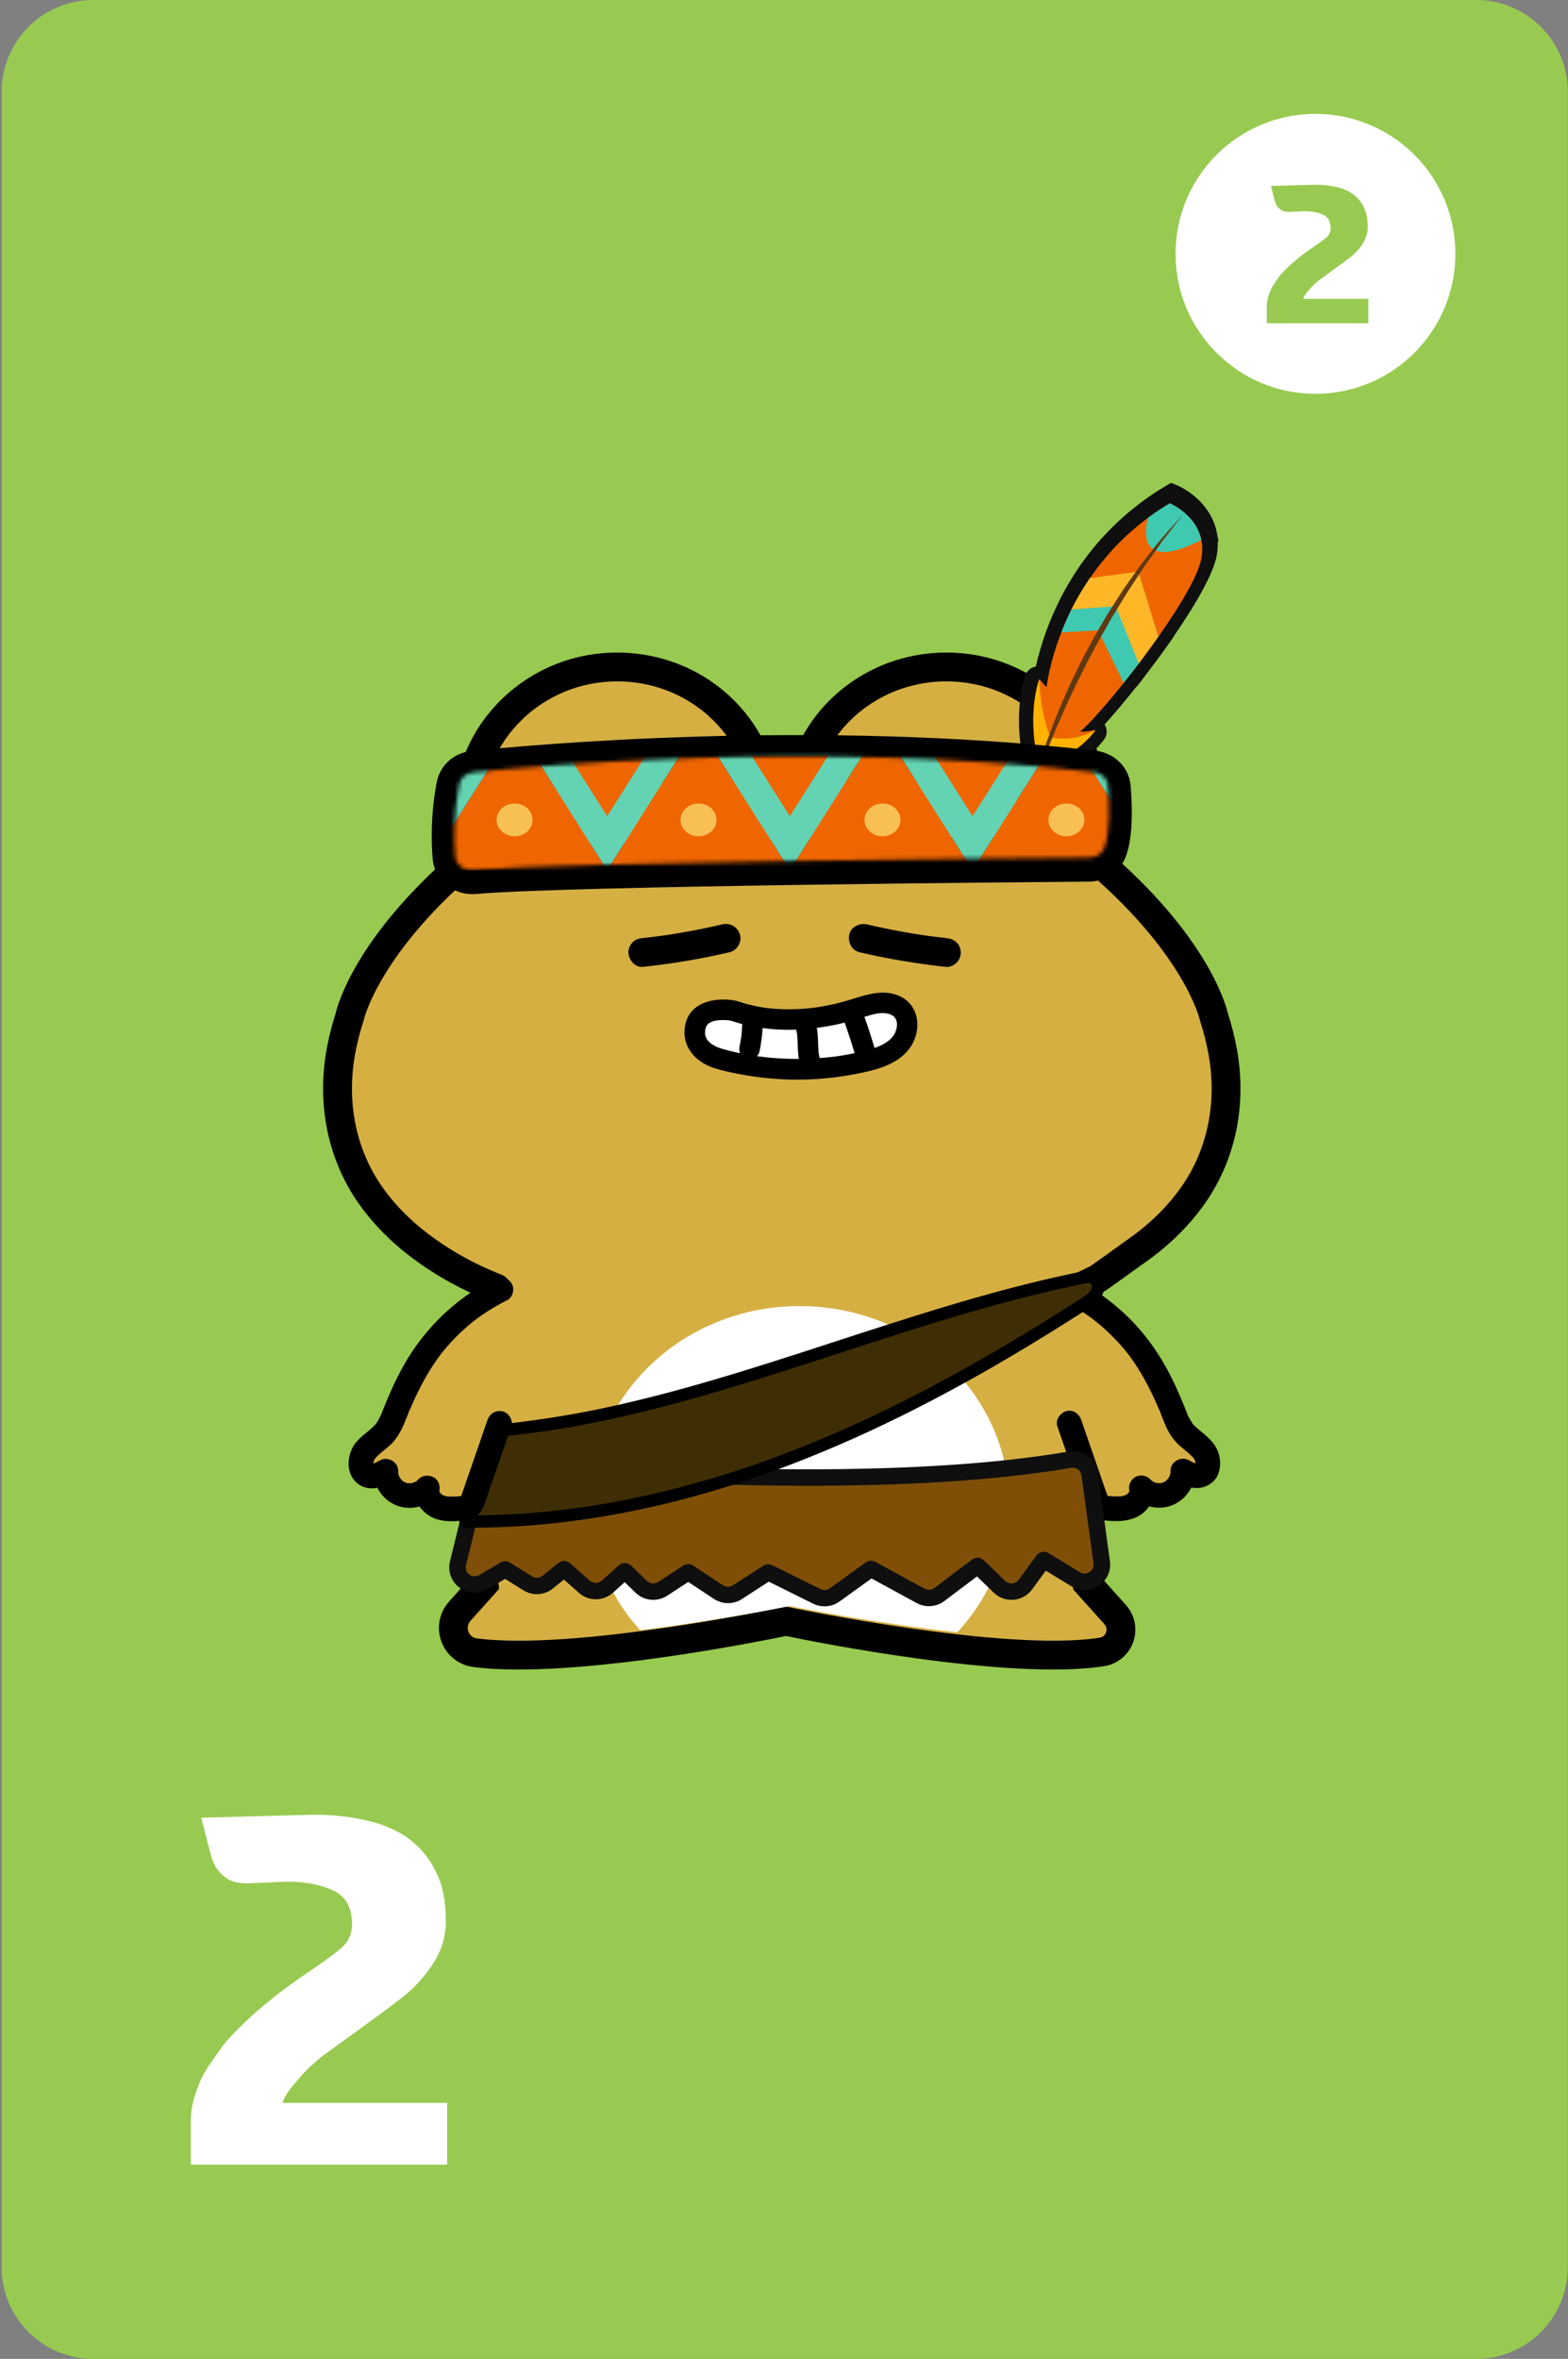 <svg width="381" height="573" viewBox="0 0 381 573" fill="none" xmlns="http://www.w3.org/2000/svg">
<rect x="0" y="0" width="381" height="573" fill="#808080" stroke="none"/>
<g clip-path="url(#clip0_873_1532)">
<path d="M358.678 0H22.678C10.379 0 0.408 9.971 0.408 22.27V550.73C0.408 563.029 10.379 573 22.678 573H358.678C370.978 573 380.948 563.029 380.948 550.73V22.27C380.948 9.971 370.978 0 358.678 0Z" fill="#98CA51"/>
<path d="M319.639 95.66C338.416 95.66 353.639 80.438 353.639 61.66C353.639 42.882 338.416 27.66 319.639 27.66C300.861 27.66 285.639 42.882 285.639 61.66C285.639 80.438 300.861 95.66 319.639 95.66Z" fill="white"/>
<path d="M321.068 67.65C320.538 68.012 320.023 68.43 319.522 68.904C319.02 69.35 318.588 69.795 318.226 70.241C317.808 70.687 317.46 71.119 317.181 71.537C316.903 71.927 316.722 72.275 316.638 72.581H332.476V78.516H307.82V74.002C307.848 73.445 307.946 72.846 308.113 72.205C308.28 71.648 308.503 71.035 308.781 70.367C309.088 69.698 309.534 68.974 310.119 68.193C310.342 67.887 310.62 67.497 310.955 67.023C311.317 66.55 311.846 65.978 312.543 65.31C313.183 64.641 314.047 63.861 315.134 62.97C316.22 62.05 317.655 60.992 319.438 59.794C319.522 59.738 319.619 59.668 319.73 59.585C319.87 59.501 319.967 59.445 320.023 59.417H319.981C320.761 58.888 321.514 58.331 322.238 57.746C322.962 57.133 323.324 56.353 323.324 55.406C323.324 53.79 322.711 52.703 321.486 52.146C320.288 51.589 318.797 51.31 317.014 51.31L313.295 51.477C312.654 51.477 312.125 51.394 311.707 51.227C311.289 51.032 310.955 50.795 310.704 50.516C310.425 50.238 310.216 49.945 310.077 49.639C309.938 49.332 309.84 49.081 309.784 48.886L308.823 45.167L319.605 44.875C321.444 44.875 323.129 45.056 324.662 45.418C326.222 45.752 327.573 46.323 328.715 47.131C329.83 47.939 330.707 48.984 331.348 50.266C332.017 51.547 332.351 53.163 332.351 55.113C332.351 56.562 331.947 57.913 331.139 59.167C330.331 60.42 329.342 61.507 328.172 62.426C327.03 63.318 325.874 64.182 324.703 65.017C323.561 65.853 322.349 66.731 321.068 67.65Z" fill="#98CA51"/>
<path d="M68.898 546.34C87.676 546.34 102.898 531.118 102.898 512.34C102.898 493.562 87.676 478.34 68.898 478.34C50.121 478.34 34.898 493.562 34.898 512.34C34.898 531.118 50.121 546.34 68.898 546.34Z" fill="#98CA51"/>
<path d="M79.831 498.354C78.494 499.269 77.192 500.325 75.925 501.522C74.657 502.648 73.566 503.775 72.651 504.901C71.595 506.027 70.716 507.118 70.011 508.174C69.308 509.16 68.85 510.04 68.639 510.814H108.657V525.808H46.359V514.404C46.43 512.996 46.676 511.483 47.099 509.864C47.521 508.456 48.084 506.907 48.788 505.218C49.562 503.528 50.689 501.698 52.167 499.727C52.73 498.953 53.434 497.967 54.279 496.77C55.194 495.574 56.531 494.131 58.291 492.441C59.91 490.752 62.092 488.781 64.838 486.528C67.583 484.205 71.208 481.53 75.713 478.503C75.925 478.363 76.171 478.187 76.453 477.975C76.805 477.764 77.051 477.623 77.192 477.553H77.086C79.057 476.216 80.958 474.808 82.788 473.329C84.618 471.781 85.533 469.81 85.533 467.416C85.533 463.334 83.985 460.588 80.887 459.18C77.86 457.773 74.094 457.069 69.589 457.069L60.192 457.491C58.573 457.491 57.235 457.28 56.179 456.857C55.123 456.365 54.279 455.766 53.645 455.062C52.941 454.358 52.413 453.619 52.061 452.845C51.709 452.071 51.463 451.437 51.322 450.944L48.894 441.547L76.136 440.808C80.782 440.808 85.04 441.265 88.912 442.18C92.854 443.025 96.268 444.468 99.154 446.51C101.97 448.551 104.187 451.191 105.807 454.429C107.496 457.667 108.341 461.75 108.341 466.677C108.341 470.338 107.32 473.752 105.279 476.92C103.237 480.087 100.738 482.833 97.782 485.156C94.896 487.408 91.974 489.59 89.018 491.702C86.132 493.814 83.07 496.031 79.831 498.354Z" fill="white"/>
<path d="M264.207 362.59L120.857 349.11V304.03H265.727L264.207 362.59Z" fill="#D6AF43"/>
<path d="M120.558 312.89C117.328 311.62 114.168 310.16 111.098 308.47C107.048 306.23 103.188 303.65 99.648 300.71C95.939 297.61 92.599 294.07 89.859 290.11C82.758 279.87 80.629 267.52 82.819 255.43C83.329 252.61 84.049 249.83 84.928 247.11C84.928 247.11 88.409 229.7 115.278 207.42C114.278 204.19 113.738 200.78 113.738 197.24C113.738 177.78 129.948 162.01 149.948 162.01C167.058 162.01 181.378 173.56 185.168 189.07C185.778 188.95 188.768 188.97 189.958 188.99C191.158 188.98 194.148 188.95 194.748 189.07C198.538 173.55 212.858 162.01 229.968 162.01C249.968 162.01 266.178 177.78 266.178 197.24C266.178 200.78 265.638 204.2 264.638 207.42C291.518 229.69 294.988 247.11 294.988 247.11C295.868 249.84 296.588 252.62 297.098 255.43C299.288 267.52 297.158 279.87 290.058 290.11C287.318 294.06 283.978 297.6 280.268 300.71C278.618 302.09 276.878 303.35 275.118 304.58C272.288 306.57 269.528 308.66 266.668 310.6L261.988 312.89" fill="#D6AF43"/>
<path d="M120.558 316.39C120.128 316.39 119.698 316.31 119.278 316.14C115.718 314.74 112.498 313.23 109.408 311.53C105.048 309.12 101.008 306.38 97.418 303.4C93.308 299.97 89.808 296.17 86.988 292.11C79.648 281.52 76.948 268.27 79.378 254.81C79.888 252 80.618 249.1 81.548 246.19C82.068 243.94 86.648 227.2 111.308 206.19C110.598 203.26 110.238 200.26 110.238 197.24C110.238 175.89 128.048 158.51 149.948 158.51C167.428 158.51 182.588 169.46 187.778 185.48C188.388 185.48 189.118 185.48 189.998 185.49C190.838 185.49 191.548 185.49 192.138 185.48C197.338 169.46 212.498 158.51 229.968 158.51C251.858 158.51 269.678 175.88 269.678 197.24C269.678 200.26 269.318 203.26 268.608 206.19C293.268 227.21 297.848 243.95 298.368 246.19C299.298 249.1 300.028 252 300.538 254.81C302.978 268.27 300.278 281.52 292.928 292.11C290.118 296.17 286.608 299.97 282.508 303.4C280.858 304.78 279.168 306.02 277.128 307.45C276.008 308.24 274.898 309.04 273.788 309.85C272.118 311.06 270.388 312.32 268.628 313.51L268.208 313.75L263.528 316.04C261.788 316.89 259.698 316.17 258.848 314.44C257.998 312.7 258.718 310.61 260.448 309.76L264.908 307.58C266.508 306.49 268.118 305.32 269.678 304.19C270.818 303.36 271.958 302.54 273.098 301.73C274.988 300.4 276.558 299.26 278.018 298.04C281.638 295.01 284.718 291.68 287.178 288.13C293.458 279.07 295.758 267.68 293.648 256.06C293.188 253.5 292.518 250.85 291.658 248.19L291.558 247.8C291.528 247.66 287.768 231.14 262.408 210.12L260.608 208.63L261.298 206.39C262.218 203.42 262.688 200.35 262.688 197.24C262.688 179.74 248.018 165.51 229.978 165.51C214.748 165.51 201.668 175.54 198.158 189.9L197.368 193.15L194.178 192.52C193.838 192.49 192.638 192.45 190.008 192.48C187.308 192.45 186.098 192.48 185.758 192.52L182.568 193.15L181.778 189.9C178.268 175.54 165.188 165.51 149.958 165.51C131.928 165.51 117.248 179.74 117.248 197.24C117.248 200.34 117.718 203.42 118.638 206.39L119.328 208.63L117.528 210.12C92.168 231.14 88.408 247.65 88.368 247.82L88.268 248.19C87.408 250.86 86.738 253.51 86.278 256.06C84.178 267.68 86.468 279.07 92.748 288.13C95.208 291.67 98.288 295.01 101.908 298.03C105.158 300.73 108.828 303.21 112.808 305.41C115.628 306.97 118.588 308.35 121.868 309.64C123.668 310.35 124.548 312.38 123.838 314.18C123.298 315.56 121.978 316.4 120.578 316.4L120.558 316.39Z" fill="black"/>
<path d="M117.067 345.11C115.587 364.83 117.637 384.79 117.637 384.79L111.717 391.38C108.457 395.01 110.597 400.81 115.427 401.45C139.867 404.65 190.967 393.83 190.967 393.83C190.967 393.83 243.847 405.03 267.747 401.27C272.037 400.6 273.847 395.42 270.957 392.2L264.307 384.79C264.307 384.79 264.707 369.38 264.417 355.85V347.15" fill="#D6AF43"/>
<path d="M126.087 405.55C122.047 405.55 118.287 405.36 114.977 404.93C111.457 404.47 108.497 402.11 107.257 398.77C106.017 395.43 106.727 391.7 109.107 389.05L113.997 383.6C113.547 378.48 112.297 361.72 113.567 344.85C113.707 342.92 115.387 341.48 117.317 341.62C119.247 341.76 120.687 343.44 120.547 345.37C119.107 364.54 121.087 384.24 121.107 384.43L121.267 385.97L114.317 393.72C113.377 394.76 113.657 395.89 113.817 396.33C113.977 396.76 114.497 397.8 115.877 397.98C139.447 401.07 189.737 390.51 190.237 390.4L190.967 390.25L191.697 390.4C192.217 390.51 244.227 401.42 267.207 397.81C268.237 397.65 268.627 396.86 268.747 396.53C268.867 396.19 269.067 395.33 268.357 394.53L260.777 386.09L260.817 384.7C260.817 384.55 261.217 369.22 260.927 355.93V347.15C260.927 345.22 262.497 343.65 264.427 343.65C266.357 343.65 267.927 345.22 267.927 347.15V355.85C268.167 366.89 267.937 379.37 267.847 383.48L273.567 389.86C275.767 392.31 276.447 395.77 275.347 398.88C274.247 401.98 271.547 404.22 268.307 404.73C245.307 408.35 197.707 398.8 190.977 397.4C185.317 398.57 150.617 405.54 126.087 405.54V405.55Z" fill="black"/>
<path d="M232.609 396.51C240.399 388.1 245.139 377.12 245.139 365.09C245.139 338.67 222.379 317.26 194.309 317.26C166.239 317.26 143.479 338.68 143.479 365.09C143.479 376.87 148.019 387.66 155.529 395.99C174.709 393.64 191.859 390.13 191.859 390.13C191.859 390.13 211.739 394.2 232.629 396.51H232.609Z" fill="white"/>
<path d="M252.187 186.67C252.187 186.67 248.777 175.91 251.947 165.05C251.997 164.87 252.237 164.82 252.367 164.96L253.907 166.75C253.907 166.75 256.977 137.08 284.817 120.64C284.817 120.64 294.417 124.64 292.727 134.34C291.047 144.04 269.077 172.03 262.337 177.83C262.337 177.83 263.307 177.95 265.627 177.48C265.837 177.44 265.997 177.68 265.867 177.85C264.707 179.39 260.577 184.14 252.187 186.65V186.67Z" fill="#EF6600"/>
<path d="M250.217 190.39L249.327 187.58C249.177 187.1 245.677 175.81 249.067 164.21C249.407 163.07 250.337 162.2 251.497 161.95C251.567 161.94 251.637 161.92 251.697 161.91C253.757 152.63 260.767 131.35 283.277 118.06L284.567 117.3L285.957 117.88C290.037 119.58 297.327 125.32 295.667 134.86C294.107 143.82 277.667 165.82 268.397 175.98C268.397 175.98 268.397 175.99 268.407 176C269.127 177.15 269.067 178.59 268.257 179.67C266.707 181.73 262.117 186.83 253.037 189.54L250.207 190.39H250.217ZM253.787 171.25C253.307 175.83 253.827 180.03 254.327 182.72C256.017 182.01 257.447 181.22 258.647 180.42L255.207 180.01L260.377 175.56C267.347 169.56 288.317 142.2 289.767 133.83C290.697 128.47 286.977 125.37 284.917 124.09C259.987 139.73 256.917 166.78 256.887 167.06L256.167 174.01L253.797 171.24L253.787 171.25Z" fill="#0F0F0F"/>
<path d="M292.689 129.84C291.379 123.4 284.809 120.66 284.809 120.66C282.869 121.8 281.059 123.01 279.349 124.27C279.309 124.4 274.829 139 292.689 129.84Z" fill="#3FC9B1"/>
<path d="M283.308 135.85C281.318 135.85 279.688 135.31 278.398 134.22C274.438 130.9 276.108 124.62 276.478 123.39L276.768 122.44L277.568 121.85C279.418 120.49 281.338 119.21 283.278 118.07L284.568 117.31L285.958 117.89C286.288 118.03 294.008 121.34 295.618 129.24L296.078 131.47L294.058 132.51C289.718 134.74 286.148 135.85 283.318 135.85H283.308ZM281.998 126.05C281.718 127.52 281.748 129.19 282.248 129.62C282.258 129.63 283.598 130.65 288.968 128.29C287.888 126.25 286.098 124.87 284.898 124.11C283.918 124.73 282.948 125.38 281.998 126.05Z" fill="#0F0F0F"/>
<path d="M276.926 137.76L264.776 139.39C263.936 140.62 263.146 141.89 262.396 143.18C262.006 143.85 261.626 144.52 261.256 145.2C260.886 145.88 260.436 146.52 260.186 147.21C260.436 147.29 260.806 147.2 261.076 147.18L262.666 147.06C264.066 146.96 265.466 146.85 266.866 146.75C268.316 146.64 269.766 146.53 271.216 146.42L277.016 160.79C278.686 158.59 280.346 156.32 281.936 154.06L276.926 137.77V137.76Z" fill="#FFB727"/>
<path d="M276.206 166.81L269.256 149.57L261.296 150.17C260.826 150.23 260.076 150.33 259.246 150.06L256.326 149.1L257.356 146.21C257.626 145.44 258.026 144.78 258.336 144.24C258.436 144.08 258.526 143.91 258.616 143.76C258.996 143.06 259.396 142.37 259.796 141.68C260.646 140.22 261.466 138.93 262.296 137.71L263.046 136.61L279.046 134.46L285.236 154.58L284.396 155.78C282.836 158 281.156 160.3 279.406 162.6L276.216 166.81H276.206ZM273.176 143.26L277.786 154.7C278.066 154.31 278.346 153.92 278.626 153.53L274.796 141.08L266.506 142.19C266.166 142.72 265.826 143.27 265.476 143.84L273.176 143.26Z" fill="#0F0F0F"/>
<path d="M249.717 194.8C249.717 194.8 249.787 194.49 249.917 193.91C250.047 193.33 250.237 192.48 250.527 191.42C250.817 190.35 251.167 189.05 251.607 187.58C251.827 186.84 252.067 186.06 252.317 185.23C252.567 184.4 252.877 183.55 253.177 182.64C253.757 180.83 254.487 178.91 255.247 176.86C255.627 175.84 256.067 174.81 256.487 173.74C256.917 172.68 257.337 171.59 257.827 170.5C258.797 168.33 259.747 166.05 260.877 163.81C261.427 162.68 261.977 161.55 262.537 160.41C263.127 159.29 263.727 158.16 264.317 157.03C265.487 154.76 266.797 152.57 268.057 150.39C268.377 149.85 268.687 149.3 268.997 148.77C269.307 148.23 269.667 147.72 269.987 147.19C270.657 146.15 271.317 145.12 271.967 144.11C273.217 142.07 274.627 140.2 275.897 138.39C276.537 137.49 277.147 136.61 277.767 135.78C278.417 134.96 279.037 134.17 279.637 133.41C280.837 131.9 281.917 130.49 282.947 129.3C283.987 128.12 284.897 127.09 285.647 126.24C286.387 125.39 286.997 124.74 287.397 124.28C287.807 123.83 288.017 123.59 288.017 123.59C288.017 123.59 287.827 123.85 287.457 124.33C287.087 124.81 286.567 125.52 285.877 126.4C285.187 127.29 284.357 128.37 283.397 129.6C282.907 130.21 282.457 130.91 281.947 131.62C281.437 132.33 280.907 133.08 280.347 133.86C279.787 134.64 279.207 135.45 278.607 136.29C278.037 137.15 277.447 138.04 276.837 138.95C275.637 140.79 274.317 142.68 273.107 144.73C271.867 146.77 270.537 148.84 269.327 151.03C268.707 152.11 268.077 153.21 267.457 154.3C266.677 155.62 266.037 157.01 265.267 158.34C264.757 159.32 264.237 160.29 263.727 161.27C263.217 162.31 262.707 163.34 262.197 164.37C261.067 166.59 260.057 168.82 259.047 170.97C258.527 172.04 258.097 173.12 257.627 174.16C257.177 175.21 256.707 176.22 256.287 177.22C255.477 179.23 254.657 181.12 253.987 182.89C253.287 184.65 252.677 186.28 252.147 187.72C251.607 189.16 251.177 190.43 250.817 191.48C250.467 192.53 250.197 193.35 250.007 193.92C249.827 194.49 249.737 194.79 249.737 194.79L249.717 194.8Z" fill="#603913"/>
<path d="M252.577 195.7L246.787 194.16L246.987 193.27C247.127 192.66 247.327 191.77 247.627 190.65C247.937 189.49 248.297 188.19 248.727 186.72L249.437 184.36C249.607 183.79 249.807 183.22 250.007 182.63L250.317 181.7C250.827 180.12 251.437 178.46 252.087 176.71L252.417 175.82C252.677 175.13 252.947 174.45 253.227 173.75L253.947 171.96C254.307 171.07 254.667 170.16 255.077 169.26C255.327 168.69 255.587 168.11 255.847 167.52C256.567 165.87 257.317 164.17 258.177 162.46L259.817 159.1L261.637 155.63C262.637 153.69 263.747 151.78 264.817 149.94L266.377 147.25C266.597 146.87 266.847 146.48 267.087 146.1C267.197 145.93 267.307 145.76 267.417 145.58L269.407 142.47C270.357 140.92 271.387 139.47 272.397 138.07C272.737 137.59 273.077 137.12 273.407 136.65L274.107 135.67C274.517 135.09 274.927 134.52 275.327 133.97L278.067 130.49C278.957 129.36 279.807 128.29 280.627 127.33L283.357 124.24C283.877 123.65 284.327 123.15 284.697 122.74L285.747 121.57L290.367 125.39L289.377 126.69C289.057 127.12 288.657 127.64 288.197 128.24L285.717 131.43C285.417 131.81 285.157 132.18 284.897 132.56C284.717 132.82 284.527 133.09 284.327 133.36L281.027 137.98L279.287 140.6C278.947 141.12 278.587 141.66 278.217 142.22C277.347 143.52 276.457 144.87 275.637 146.26C275.277 146.86 274.917 147.44 274.557 148.03C273.667 149.48 272.737 150.97 271.907 152.49L270.017 155.8C269.617 156.47 269.277 157.13 268.907 157.83C268.567 158.49 268.217 159.15 267.847 159.8L265.847 163.68L264.837 165.71C263.937 167.49 263.107 169.27 262.307 170.99L261.717 172.25C261.407 172.9 261.137 173.52 260.877 174.13C260.697 174.56 260.507 174.99 260.317 175.4L259.847 176.46C259.557 177.1 259.277 177.74 259.017 178.37C258.717 179.11 258.417 179.85 258.117 180.57C257.627 181.74 257.167 182.87 256.757 183.95C256.047 185.74 255.447 187.34 254.917 188.77C254.397 190.18 253.967 191.43 253.617 192.45L252.557 195.68L252.577 195.7Z" fill="#0F0F0F"/>
<path d="M252.606 186.23C252.356 185.42 249.376 175.22 252.476 165.03C252.496 164.98 252.556 164.96 252.596 165.01L254.186 166.87C254.186 166.87 254.296 166.9 254.306 166.84C254.576 164.63 258.386 137.57 284.236 122.29C284.256 122.28 284.276 122.28 284.296 122.29C284.866 122.54 293.516 126.47 291.936 135.56C290.316 144.91 269.246 171.8 262.586 177.63C262.546 177.67 262.566 177.73 262.626 177.74C262.986 177.75 264.026 177.74 265.946 177.34C266.056 177.32 266.146 177.43 266.076 177.52C265.246 178.68 261.286 183.69 252.696 186.28C252.666 186.28 252.636 186.28 252.626 186.25L252.606 186.23Z" fill="#EF6600"/>
<path d="M255.207 179.08C252.987 173.46 252.587 167 252.527 165.32C252.527 165.24 252.417 165.24 252.397 165.31C249.437 175.41 252.367 185.43 252.607 186.23C252.607 186.26 252.647 186.27 252.677 186.26C261.317 183.66 265.267 178.62 266.077 177.49C266.117 177.43 266.047 177.37 265.987 177.41C260.957 180.35 255.707 179.23 255.257 179.13C255.237 179.13 255.217 179.11 255.217 179.09L255.207 179.08Z" fill="#FFB300"/>
<path d="M291.887 131.11C290.637 125.15 284.747 122.47 284.287 122.27C284.267 122.27 284.247 122.27 284.227 122.27C282.357 123.37 280.617 124.54 278.977 125.75C278.977 125.75 278.967 125.75 278.967 125.77C278.857 126.14 274.757 139.94 291.847 131.19C291.877 131.18 291.887 131.14 291.887 131.11Z" fill="#3FC9B1"/>
<path d="M265.236 149.85L272.976 165.81C272.976 165.81 273.056 165.86 273.086 165.82C274.656 163.85 276.276 161.76 277.866 159.62C277.876 159.6 277.886 159.58 277.876 159.56L273.066 143.92C273.066 143.92 273.026 143.87 272.996 143.87L261.766 145.38" fill="#3FC9B1"/>
<path d="M276.556 138.86L264.856 140.43C264.856 140.43 264.816 140.44 264.806 140.46C263.046 143.03 261.546 145.61 260.316 148.06L271.026 147.24C271.026 147.24 271.086 147.25 271.096 147.28L276.656 161.06C276.656 161.06 276.736 161.12 276.766 161.08C278.356 158.98 279.936 156.82 281.446 154.67C281.456 154.65 281.466 154.63 281.446 154.61L276.616 138.9C276.616 138.9 276.576 138.85 276.546 138.85L276.556 138.86Z" fill="#FFB727"/>
<path d="M250.227 194.16C250.227 194.16 250.297 193.86 250.417 193.3C250.537 192.74 250.727 191.92 251.007 190.88C251.287 189.84 251.627 188.59 252.057 187.15C252.277 186.43 252.497 185.67 252.747 184.87C252.987 184.07 253.287 183.24 253.577 182.36C254.147 180.61 254.847 178.74 255.587 176.76C255.957 175.77 256.377 174.77 256.787 173.73C257.207 172.7 257.617 171.64 258.087 170.59C259.027 168.48 259.947 166.27 261.037 164.1C261.567 163.01 262.107 161.91 262.637 160.8C263.207 159.71 263.787 158.62 264.367 157.52C265.497 155.32 266.767 153.19 267.997 151.08C268.307 150.55 268.607 150.03 268.907 149.51C269.207 148.99 269.557 148.49 269.867 147.98C270.517 146.97 271.157 145.97 271.787 144.99C272.997 143.01 274.367 141.2 275.597 139.45C276.217 138.58 276.807 137.72 277.407 136.91C278.037 136.12 278.637 135.35 279.217 134.61C280.387 133.14 281.427 131.78 282.427 130.62C283.437 129.47 284.317 128.48 285.047 127.65C285.767 126.83 286.357 126.19 286.747 125.75C287.137 125.31 287.347 125.08 287.347 125.08C287.347 125.08 287.157 125.33 286.807 125.79C286.447 126.25 285.937 126.94 285.267 127.8C284.597 128.66 283.787 129.71 282.857 130.9C282.377 131.49 281.947 132.17 281.447 132.86C280.957 133.55 280.437 134.28 279.897 135.03C279.357 135.78 278.797 136.57 278.207 137.39C277.657 138.22 277.087 139.08 276.497 139.97C275.337 141.75 274.057 143.59 272.877 145.58C271.677 147.56 270.387 149.57 269.217 151.69C268.617 152.74 268.007 153.8 267.397 154.87C266.667 156.1 266.067 157.39 265.367 158.63L264.337 160.51C263.657 161.89 262.977 163.26 262.297 164.63C261.207 166.79 260.217 168.95 259.247 171.03C258.747 172.07 258.327 173.12 257.877 174.12C257.437 175.13 256.987 176.12 256.577 177.09C255.787 179.04 254.997 180.87 254.347 182.59C253.667 184.3 253.077 185.88 252.557 187.28C252.037 188.68 251.617 189.91 251.267 190.93C250.927 191.95 250.667 192.75 250.487 193.29C250.317 193.84 250.227 194.13 250.227 194.13V194.16Z" fill="#603913"/>
<path d="M263.667 147.81L260.327 148.06C259.427 149.89 258.617 151.75 257.877 153.62L266.797 153.12L266.917 151.04" fill="#3FC9B1"/>
<path d="M156.197 234.87C163.317 234.1 170.377 232.92 177.347 231.29C179.127 230.87 180.357 228.73 179.787 226.98C179.187 225.12 177.397 224.09 175.477 224.54C170.237 225.77 164.937 226.75 159.597 227.47L160.527 227.34C159.077 227.53 157.637 227.71 156.187 227.86C155.237 227.96 154.417 228.18 153.717 228.89C153.107 229.5 152.657 230.49 152.687 231.36C152.767 233.09 154.237 235.07 156.187 234.86L156.197 234.87Z" fill="black"/>
<path d="M229.968 227.87C228.518 227.71 227.068 227.54 225.628 227.35L226.558 227.48C221.218 226.76 215.928 225.78 210.678 224.55C208.898 224.13 206.808 225.1 206.368 226.99C205.958 228.78 206.908 230.85 208.808 231.3C215.778 232.93 222.848 234.11 229.958 234.88C230.798 234.97 231.868 234.42 232.428 233.85C233.038 233.24 233.488 232.25 233.458 231.38C233.428 230.51 233.118 229.54 232.428 228.91C231.708 228.24 230.928 227.99 229.958 227.88L229.968 227.87Z" fill="black"/>
<path d="M114.728 217.19C112.558 217.19 110.458 216.49 108.738 215.18C106.668 213.6 105.358 211.23 105.138 208.69C104.768 204.43 104.648 197.72 106.138 189.94C106.918 185.89 110.308 182.86 114.578 182.42C127.888 181.03 197.768 174.5 266.268 182.37C270.828 182.89 274.388 186.47 274.738 190.89C275.358 198.76 274.928 204.62 273.458 208.31C272.058 211.83 268.568 214.13 264.578 214.16C251.708 214.26 138.148 215.19 115.608 217.16C115.308 217.19 115.018 217.2 114.718 217.2L114.728 217.19ZM116.718 193.26C115.858 198.34 115.798 202.81 115.978 206.09C140.658 204.23 240.838 203.34 263.548 203.16C263.948 201.31 264.178 198.01 263.868 193.16C198.428 185.81 131.918 191.71 116.718 193.26Z" fill="black"/>
<mask id="mask0_873_1532" style="mask-type:luminance" maskUnits="userSpaceOnUse" x="110" y="183" width="160" height="29">
<path d="M115.007 187.59C129.657 186.06 198.087 179.74 265.797 187.53C267.667 187.75 269.107 189.14 269.237 190.86C269.567 194.95 269.867 202.27 268.297 206.07C267.727 207.44 266.267 208.33 264.657 208.34C249.347 208.46 137.137 209.39 114.937 211.38C112.737 211.58 110.807 210.09 110.627 208.08C110.287 204.24 110.127 197.91 111.557 190.54C111.857 188.98 113.267 187.78 114.997 187.6L115.007 187.59Z" fill="white"/>
</mask>
<g mask="url(#mask0_873_1532)">
<path d="M214.117 176.37H169.727L180.827 193.89L191.927 211.42L203.017 193.89L214.117 176.37Z" fill="#63D3B3"/>
<path d="M258.507 176.37H214.117L225.217 193.89L236.317 211.42L247.407 193.89L258.507 176.37Z" fill="#63D3B3"/>
<path d="M169.726 176.37H125.336L136.436 193.89L147.526 211.42L158.626 193.89L169.726 176.37Z" fill="#63D3B3"/>
<path d="M125.337 176.37L114.237 193.89L103.137 211.42H125.337H147.527L136.437 193.89L125.337 176.37Z" fill="#EF6600"/>
<path d="M169.727 176.37L158.627 193.89L147.527 211.42H169.727H191.927L180.827 193.89L169.727 176.37Z" fill="#EF6600"/>
<path d="M214.116 176.37L203.016 193.89L191.926 211.42H214.116H236.316L225.216 193.89L214.116 176.37Z" fill="#EF6600"/>
<path d="M269.606 193.89L258.506 176.37L247.406 193.89L236.316 211.42H258.506H280.636V211.31L269.606 193.89Z" fill="#EF6600"/>
<path d="M129.406 199.16C129.406 201.36 127.446 203.15 125.036 203.15C122.626 203.15 120.666 201.37 120.666 199.16C120.666 196.95 122.626 195.17 125.036 195.17C127.446 195.17 129.406 196.96 129.406 199.16Z" fill="#F8C054"/>
<path d="M174.097 199.16C174.097 201.36 172.137 203.15 169.727 203.15C167.317 203.15 165.357 201.37 165.357 199.16C165.357 196.95 167.317 195.17 169.727 195.17C172.137 195.17 174.097 196.96 174.097 199.16Z" fill="#F8C054"/>
<path d="M218.797 199.16C218.797 201.36 216.837 203.15 214.427 203.15C212.017 203.15 210.057 201.37 210.057 199.16C210.057 196.95 212.017 195.17 214.427 195.17C216.837 195.17 218.797 196.96 218.797 199.16Z" fill="#F8C054"/>
<path d="M263.486 199.16C263.486 201.36 261.526 203.15 259.116 203.15C256.706 203.15 254.746 201.37 254.746 199.16C254.746 196.95 256.706 195.17 259.116 195.17C261.526 195.17 263.486 196.96 263.486 199.16Z" fill="#F8C054"/>
<path d="M156.896 183.48H138.166L142.846 190.88L147.526 198.27L152.216 190.88L156.896 183.48Z" fill="#EF6600"/>
<path d="M201.287 183.48H182.557L187.237 190.88L191.917 198.27L196.607 190.88L201.287 183.48Z" fill="#EF6600"/>
<path d="M245.677 183.48H226.947L231.627 190.88L236.307 198.27L240.997 190.88L245.677 183.48Z" fill="#EF6600"/>
<path d="M271.336 183.48H280.636V176.37H258.506L269.606 193.89L280.636 211.31V198.17L276.016 190.88L271.336 183.48Z" fill="#63D3B3"/>
<path d="M103.137 176.37V183.48H112.507L107.827 190.88L103.137 198.27V211.42L114.237 193.89L125.337 176.37H103.137Z" fill="#63D3B3"/>
<path d="M112.507 183.48H103.137V198.27L107.827 190.88L112.507 183.48Z" fill="#F96C41"/>
</g>
<path d="M168.817 251.14C168.877 252.97 169.997 254.65 171.507 255.69C173.007 256.74 174.807 257.26 176.587 257.69C187.607 260.38 199.257 260.46 210.287 257.8C213.287 257.08 216.377 256.07 218.477 253.82C220.577 251.57 221.267 247.73 219.207 245.44C217.897 243.99 215.807 243.47 213.857 243.59C211.907 243.71 210.047 244.38 208.177 244.97C198.527 248 187.907 248.84 178.347 245.53C178.347 245.53 168.557 243.47 168.807 251.13L168.817 251.14Z" fill="white"/>
<path d="M166.317 251.14C166.467 253.92 167.937 256.2 170.167 257.8C172.167 259.24 174.707 259.84 177.077 260.38C182.127 261.52 187.317 262.16 192.497 262.25C197.757 262.34 203.027 261.85 208.187 260.83C212.767 259.93 217.897 258.7 220.897 254.81C223.857 250.98 223.757 244.8 219.157 242.26C214.357 239.61 209.147 242.24 204.357 243.48C203.147 243.79 201.927 244.07 200.697 244.3C200.137 244.41 199.577 244.51 199.017 244.6C198.717 244.65 198.417 244.69 198.117 244.74C198.047 244.75 197.567 244.81 197.887 244.77C198.207 244.73 197.527 244.81 197.547 244.81C195.147 245.1 192.727 245.22 190.307 245.15C189.067 245.11 187.827 245.03 186.597 244.89C186.437 244.87 185.777 244.78 186.257 244.85C185.957 244.81 185.667 244.76 185.367 244.72C184.737 244.62 184.107 244.5 183.487 244.37C182.277 244.11 181.077 243.8 179.887 243.42C179.537 243.31 179.207 243.17 178.847 243.1C174.207 242.17 168.027 243.17 166.617 248.46C166.387 249.32 166.297 250.25 166.327 251.14C166.357 252.45 167.457 253.7 168.827 253.64C170.157 253.58 171.357 252.54 171.327 251.14C171.327 250.8 171.337 250.47 171.357 250.13C171.377 249.75 171.237 250.77 171.357 250.15C171.387 249.99 171.427 249.83 171.477 249.67C171.517 249.54 171.567 249.41 171.607 249.28C171.687 249 171.347 249.82 171.487 249.57C171.517 249.52 171.537 249.47 171.557 249.42C171.627 249.29 171.687 249.17 171.767 249.05C171.797 249.01 171.827 248.96 171.857 248.92C172.067 248.58 171.747 249.08 171.677 249.14C171.847 248.99 171.997 248.79 172.157 248.63C172.537 248.25 171.787 248.87 172.037 248.71C172.147 248.64 172.257 248.56 172.367 248.49C172.567 248.37 172.777 248.28 172.977 248.17C173.247 248.02 172.317 248.41 172.837 248.23C172.967 248.19 173.087 248.14 173.207 248.1C173.427 248.03 173.647 247.97 173.877 247.93C174.007 247.9 174.137 247.88 174.267 247.85C174.317 247.85 174.367 247.84 174.407 247.83C174.807 247.75 174.137 247.87 174.077 247.87C174.547 247.85 175.007 247.78 175.477 247.78C175.897 247.78 176.307 247.79 176.717 247.82C176.877 247.83 177.047 247.85 177.207 247.86C177.287 247.86 177.377 247.88 177.457 247.89C177.887 247.94 176.757 247.79 177.067 247.84C177.807 247.96 178.467 248.21 179.197 248.43C181.507 249.12 183.867 249.55 186.247 249.84C190.907 250.41 195.597 250.16 200.227 249.43C202.437 249.08 204.627 248.6 206.787 248C209.017 247.38 211.197 246.52 213.487 246.13C213.877 246.06 213.117 246.13 213.517 246.13C213.637 246.13 213.747 246.11 213.867 246.1C214.117 246.08 214.377 246.08 214.627 246.09C214.847 246.09 215.067 246.12 215.297 246.13C215.597 246.15 215.107 246.12 215.107 246.1C215.107 246.1 215.527 246.18 215.577 246.19C215.797 246.24 216.007 246.3 216.217 246.37C216.317 246.4 216.477 246.44 216.567 246.5C216.507 246.46 216.087 246.25 216.477 246.48C216.667 246.59 216.847 246.71 217.037 246.81C217.307 246.95 216.877 246.7 216.907 246.69C216.957 246.69 217.207 246.95 217.257 247C217.347 247.09 217.417 247.18 217.507 247.27C217.697 247.45 217.387 247.13 217.387 247.1C217.387 247.2 217.677 247.58 217.737 247.68C217.957 248.06 217.587 247.2 217.777 247.78C217.847 247.99 217.887 248.21 217.947 248.43C218.037 248.76 217.907 247.92 217.927 248.27C217.927 248.35 217.947 248.44 217.947 248.52C217.957 248.75 217.957 248.98 217.947 249.21C217.947 249.3 217.927 249.38 217.927 249.47C217.927 249.82 218.027 248.98 217.947 249.32C217.897 249.55 217.857 249.78 217.797 250.01C217.747 250.21 217.677 250.4 217.617 250.6C217.477 251.04 217.657 250.55 217.667 250.5C217.647 250.59 217.557 250.74 217.517 250.82C217.437 250.98 217.357 251.14 217.267 251.29C217.207 251.39 217.147 251.49 217.077 251.59C217.037 251.66 216.757 252.09 216.967 251.77C217.147 251.49 216.797 251.96 216.717 252.05C216.557 252.22 216.387 252.38 216.217 252.54C216.047 252.7 215.867 252.84 215.687 252.99C216.137 252.62 215.417 253.16 215.307 253.23C214.917 253.48 214.507 253.71 214.097 253.92C213.887 254.02 213.677 254.12 213.457 254.22C213.987 253.96 213.157 254.34 213.027 254.38C212.077 254.73 211.097 255.01 210.117 255.26C207.857 255.83 205.557 256.27 203.247 256.6C203.127 256.62 203.017 256.63 202.897 256.65C203.347 256.58 202.947 256.65 202.857 256.65C202.587 256.68 202.307 256.72 202.037 256.75C201.407 256.82 200.787 256.89 200.157 256.94C198.977 257.05 197.797 257.12 196.617 257.17C194.297 257.26 191.967 257.24 189.647 257.11C188.467 257.04 187.287 256.95 186.117 256.82C185.527 256.76 184.947 256.69 184.357 256.61C184.057 256.57 184.387 256.61 184.437 256.62C184.277 256.6 184.127 256.58 183.967 256.55C183.657 256.5 183.347 256.46 183.037 256.41C180.747 256.05 178.457 255.59 176.217 254.98C175.707 254.84 175.197 254.69 174.697 254.51C174.537 254.45 173.957 254.21 174.407 254.41C174.147 254.3 173.897 254.18 173.647 254.04C173.397 253.9 173.157 253.76 172.927 253.61C172.847 253.55 172.757 253.49 172.677 253.44C172.387 253.25 172.977 253.73 172.737 253.48C172.577 253.32 172.407 253.18 172.247 253.02C172.157 252.93 172.077 252.83 171.987 252.74C171.727 252.46 171.957 252.79 172.027 252.8C171.937 252.79 171.667 252.24 171.627 252.16C171.587 252.08 171.547 251.99 171.497 251.91C171.317 251.61 171.627 252.32 171.527 251.99C171.467 251.78 171.407 251.57 171.337 251.36C171.297 251.24 171.147 250.91 171.337 251.47C171.307 251.37 171.317 251.19 171.307 251.09C171.237 249.79 170.207 248.53 168.807 248.59C167.517 248.65 166.237 249.69 166.307 251.09L166.317 251.14Z" fill="black"/>
<path d="M180.358 248.25C180.338 249.61 180.238 250.96 180.058 252.31L180.148 251.65C180.028 252.49 179.888 253.33 179.708 254.16C179.568 254.82 179.608 255.49 179.958 256.09C180.258 256.61 180.858 257.1 181.448 257.24C182.088 257.39 182.808 257.35 183.378 256.99C183.908 256.65 184.388 256.13 184.528 255.5C185.028 253.13 185.318 250.7 185.358 248.27C185.378 246.96 184.188 245.71 182.858 245.77C181.528 245.83 180.378 246.87 180.358 248.27V248.25Z" fill="black"/>
<path d="M193.478 250.23C193.588 250.65 193.668 251.08 193.728 251.51L193.638 250.85C193.948 253.29 193.698 255.75 194.288 258.16C194.598 259.43 196.098 260.31 197.368 259.91C198.688 259.48 199.448 258.2 199.118 256.83C199.028 256.45 198.958 256.08 198.898 255.69L198.988 256.35C198.658 253.87 198.938 251.35 198.308 248.9C197.978 247.63 196.508 246.74 195.228 247.15C193.948 247.56 193.128 248.87 193.478 250.23Z" fill="black"/>
<path d="M205.108 248.03C206.028 250.6 206.878 253.19 207.648 255.81C208.018 257.06 209.428 257.98 210.728 257.56C212.028 257.14 212.868 255.83 212.478 254.48C211.708 251.86 210.858 249.27 209.938 246.7C209.718 246.08 209.378 245.55 208.788 245.21C208.248 244.9 207.458 244.76 206.858 244.96C205.648 245.35 204.638 246.72 205.108 248.04V248.03Z" fill="black"/>
<path d="M259.529 313.22C266.819 316.81 273.179 322.28 277.829 328.95C280.869 333.3 283.159 338.13 285.129 343.06C285.809 344.76 286.469 346.52 287.649 347.92C289.079 349.63 291.159 350.71 292.499 352.49C293.839 354.27 293.979 357.35 291.959 358.28C290.499 358.95 288.819 358.13 287.429 357.32C287.499 359.67 285.989 361.99 283.809 362.87C281.629 363.75 278.929 363.14 277.339 361.41C277.859 363.29 276.399 365.25 274.589 365.98C272.779 366.71 270.759 366.54 268.829 366.35C268.299 366.3 267.749 366.24 267.309 365.95C266.719 365.56 266.449 364.84 266.209 364.16C264.079 358.01 261.959 351.86 259.829 345.71" fill="#D6AF43"/>
<path d="M258.009 315.81C259.849 316.72 261.629 317.74 263.339 318.87C264.169 319.42 264.969 319.99 265.759 320.59C266.359 321.04 265.459 320.35 265.879 320.68C266.069 320.83 266.249 320.98 266.439 321.13C266.859 321.47 267.279 321.83 267.699 322.18C269.219 323.5 270.659 324.91 272.009 326.41C272.699 327.17 273.359 327.96 273.989 328.76C274.049 328.84 274.119 328.92 274.179 329C274.429 329.32 273.839 328.55 274.089 328.88C274.229 329.07 274.379 329.26 274.519 329.45C274.829 329.87 275.129 330.3 275.429 330.73C276.699 332.57 277.829 334.5 278.869 336.48C279.399 337.49 279.899 338.51 280.379 339.54C280.599 340.02 280.819 340.51 281.039 340.99C281.159 341.27 281.279 341.55 281.399 341.82C281.449 341.92 281.489 342.03 281.529 342.13C281.609 342.31 281.879 342.69 281.529 342.15C281.799 342.57 281.949 343.16 282.129 343.62C282.329 344.12 282.519 344.62 282.729 345.11C283.209 346.26 283.679 347.42 284.349 348.47C285.009 349.49 285.799 350.43 286.709 351.23C287.449 351.88 288.229 352.47 288.969 353.12C289.399 353.5 289.779 353.91 290.169 354.34C290.399 354.59 289.979 354.09 289.979 354.09C289.999 354.17 290.139 354.33 290.179 354.41C290.229 354.5 290.279 354.59 290.329 354.68C290.479 354.96 290.329 355.07 290.239 354.45C290.269 354.64 290.379 354.85 290.429 355.04C290.449 355.11 290.459 355.19 290.479 355.27C290.609 355.76 290.429 355.17 290.449 355C290.429 355.19 290.479 355.41 290.469 355.6C290.469 355.6 290.469 355.87 290.449 355.89C290.479 355.86 290.629 355.05 290.479 355.59C290.459 355.66 290.439 355.73 290.429 355.8C290.339 356.26 290.739 355.27 290.559 355.54C290.479 355.66 290.139 356.21 290.469 355.75C290.759 355.35 290.579 355.61 290.469 355.7C290.249 355.89 291.149 355.3 290.689 355.53C290.589 355.58 290.379 355.66 290.759 355.53C291.349 355.31 290.569 355.58 290.569 355.56C290.559 355.5 291.209 355.56 290.869 355.51C290.229 355.42 290.909 355.65 290.959 355.57C290.919 355.64 290.259 355.39 290.149 355.36C289.619 355.2 290.199 355.41 290.269 355.42C290.109 355.39 289.929 355.26 289.779 355.19C289.489 355.04 289.209 354.89 288.929 354.73C286.979 353.61 284.389 355.02 284.419 357.32C284.419 357.44 284.419 357.56 284.419 357.68C284.419 357.8 284.359 358.35 284.419 357.82C284.479 357.29 284.349 358.06 284.309 358.21C284.269 358.34 284.179 358.51 284.169 358.64C284.169 358.53 284.449 358.05 284.259 358.42C284.149 358.63 284.039 358.85 283.909 359.05C283.849 359.15 283.519 359.57 283.829 359.19C284.119 358.83 283.839 359.16 283.779 359.24C283.619 359.42 283.449 359.59 283.269 359.75C282.899 360.08 283.179 359.74 283.379 359.67C283.279 359.7 283.169 359.81 283.079 359.87C282.979 359.93 282.869 359.99 282.769 360.05C282.669 360.1 282.179 360.34 282.639 360.12C283.059 359.92 282.679 360.09 282.569 360.12C282.459 360.16 282.339 360.19 282.219 360.22C282.099 360.25 281.979 360.27 281.869 360.29C281.499 360.37 282.579 360.25 282.039 360.26C281.799 360.26 281.559 360.26 281.319 360.26C280.909 360.26 281.459 360.28 281.579 360.31C281.439 360.27 281.279 360.26 281.139 360.23C280.899 360.18 280.669 360.11 280.449 360.03C279.969 359.86 280.429 359.95 280.579 360.09C280.499 360.02 280.349 359.98 280.259 359.93C280.049 359.81 279.859 359.65 279.649 359.54C280.219 359.83 279.969 359.8 279.769 359.61C279.659 359.51 279.549 359.4 279.449 359.29C278.569 358.36 276.899 358.12 275.809 358.82C274.659 359.56 274.109 360.87 274.429 362.21C274.429 361.54 274.559 362.73 274.429 362.21C274.429 362.29 274.399 362.4 274.419 362.47C274.399 362.38 274.589 361.74 274.439 362.19C274.409 362.27 274.379 362.36 274.359 362.44C274.299 362.73 274.479 362.15 274.499 362.14C274.399 362.25 274.189 362.61 274.129 362.76C274.279 362.34 274.469 362.37 274.259 362.58C274.199 362.65 274.129 362.72 274.069 362.78C274.009 362.84 273.929 362.91 273.869 362.97C273.509 363.32 273.969 362.87 274.039 362.85C273.859 362.9 273.649 363.1 273.489 363.19C273.419 363.23 273.309 363.26 273.239 363.31C273.389 363.19 273.769 363.12 273.369 363.23C273.119 363.3 272.869 363.37 272.619 363.43C272.509 363.45 272.029 363.52 272.469 363.47C272.909 363.42 272.499 363.47 272.429 363.47C271.869 363.5 271.309 363.52 270.739 363.49C270.249 363.47 269.759 363.43 269.269 363.38C269.119 363.37 268.969 363.35 268.819 363.34C268.379 363.29 268.729 363.34 268.819 363.34C269.379 363.41 268.819 363.34 268.819 363.33C268.569 363.25 268.559 363.26 268.799 363.36C268.999 363.46 269.029 363.47 268.889 363.39C268.589 363.22 269.149 363.6 269.139 363.59C268.769 363.29 269.289 363.69 269.289 363.78C269.289 363.74 269.189 363.58 269.159 363.55C268.989 363.3 269.269 363.85 269.279 363.86C269.139 363.33 268.909 362.82 268.729 362.3C268.349 361.21 267.979 360.12 267.599 359.03C266.829 356.81 266.069 354.59 265.299 352.37C264.439 349.88 263.579 347.39 262.719 344.9C262.209 343.42 260.639 342.28 259.029 342.8C257.559 343.27 256.389 344.9 256.929 346.49C258.709 351.63 260.479 356.77 262.259 361.9C263.219 364.67 263.899 368.33 267.229 369.11C268.509 369.41 269.979 369.48 271.299 369.49C272.959 369.5 274.569 369.22 276.099 368.55C279.109 367.21 281.009 363.84 280.219 360.59C278.549 361.56 276.879 362.54 275.209 363.51C277.649 366.09 281.679 366.97 284.949 365.59C288.239 364.2 290.459 360.89 290.419 357.3C288.919 358.16 287.409 359.03 285.909 359.89C287.049 360.54 288.269 361.16 289.569 361.37C291.409 361.67 293.109 361.28 294.559 360.08C296.439 358.51 296.789 355.71 296.219 353.45C295.629 351.11 293.949 349.44 292.139 347.97C291.719 347.63 291.299 347.29 290.899 346.93C290.719 346.77 290.549 346.61 290.379 346.45C290.269 346.34 289.769 345.94 289.759 345.78C289.759 345.8 290.169 346.37 289.839 345.89C289.759 345.77 289.679 345.66 289.599 345.54C289.449 345.31 289.299 345.06 289.169 344.82C288.919 344.36 288.559 343.81 288.429 343.3C288.449 343.37 288.689 343.93 288.489 343.43C288.439 343.3 288.379 343.17 288.329 343.04C288.219 342.78 288.119 342.51 288.019 342.25C287.789 341.69 287.569 341.12 287.329 340.56C286.789 339.27 286.239 337.99 285.649 336.72C284.629 334.52 283.519 332.36 282.259 330.28C279.849 326.29 276.909 322.58 273.529 319.37C269.829 315.86 265.599 312.87 261.029 310.61C259.629 309.91 257.719 310.19 256.929 311.69C256.209 313.05 256.499 315.05 258.009 315.79V315.81Z" fill="black"/>
<path d="M200.327 388.21C199.677 388.21 199.027 388.06 198.457 387.77L186.757 381.97C186.757 381.97 186.697 381.95 186.657 381.95C186.627 381.95 186.587 381.95 186.537 381.98L179.157 386.75C178.477 387.19 177.687 387.42 176.867 387.42C176.047 387.42 175.237 387.18 174.547 386.72L167.327 381.95C167.327 381.95 167.237 381.92 167.207 381.92C167.177 381.92 167.137 381.92 167.087 381.95L160.997 385.93C160.307 386.38 159.517 386.62 158.687 386.62C157.577 386.62 156.537 386.2 155.747 385.43L151.927 381.71C151.927 381.71 151.827 381.65 151.777 381.65C151.727 381.65 151.687 381.65 151.637 381.7L147.547 385.39C146.777 386.09 145.777 386.47 144.727 386.47C143.677 386.47 142.717 386.1 141.947 385.42L137.147 381.19C137.147 381.19 137.047 381.14 137.007 381.14C136.967 381.14 136.917 381.14 136.877 381.18L133.057 384.28C132.307 384.88 131.367 385.22 130.407 385.22C129.617 385.22 128.847 385 128.177 384.59L122.787 381.24C122.787 381.24 122.697 381.21 122.677 381.21C122.657 381.21 122.607 381.21 122.567 381.24L117.447 384.28C116.787 384.67 116.047 384.88 115.297 384.88C114.017 384.88 112.777 384.27 111.977 383.26C111.197 382.26 110.927 380.98 111.227 379.75L116.427 358.55C116.887 356.68 118.557 355.38 120.487 355.38C120.617 355.38 120.747 355.38 120.877 355.4C129.737 356.22 161.327 358.9 196.117 358.9C221.717 358.9 243.167 357.44 259.877 354.57C260.117 354.53 260.367 354.51 260.597 354.51C262.687 354.51 264.467 356.05 264.747 358.1L267.677 379.53C267.837 380.73 267.497 381.89 266.707 382.79C265.907 383.71 264.747 384.24 263.527 384.24C262.757 384.24 261.997 384.02 261.337 383.62L253.727 378.97C253.727 378.97 253.657 378.94 253.617 378.94C253.587 378.94 253.507 378.94 253.457 379.02L249.157 384.91C248.367 385.99 247.107 386.63 245.767 386.63C244.667 386.63 243.627 386.21 242.837 385.44L237.677 380.44C237.677 380.44 237.567 380.38 237.527 380.38C237.477 380.38 237.437 380.39 237.397 380.42L228.237 387.32C227.517 387.87 226.617 388.17 225.707 388.17C225.007 388.17 224.307 387.99 223.687 387.66L211.727 381.15C211.727 381.15 211.657 381.12 211.627 381.12C211.597 381.12 211.547 381.12 211.507 381.16L202.807 387.43C202.087 387.95 201.237 388.22 200.347 388.22L200.327 388.21Z" fill="#7F4F08"/>
<path d="M260.607 356.51C261.687 356.51 262.627 357.28 262.777 358.37L265.707 379.8C265.897 381.17 264.777 382.24 263.537 382.24C263.157 382.24 262.757 382.14 262.387 381.91L254.777 377.26C254.417 377.04 254.017 376.94 253.627 376.94C252.947 376.94 252.277 377.25 251.847 377.84L247.547 383.73C247.117 384.32 246.447 384.63 245.767 384.63C245.217 384.63 244.657 384.43 244.227 384.01L239.067 379.01C238.647 378.6 238.087 378.39 237.527 378.39C237.057 378.39 236.587 378.54 236.197 378.83L227.037 385.73C226.647 386.02 226.177 386.17 225.707 386.17C225.347 386.17 224.977 386.08 224.647 385.9L212.687 379.39C212.357 379.21 211.987 379.12 211.627 379.12C211.167 379.12 210.717 379.26 210.337 379.54L201.637 385.81C201.257 386.09 200.797 386.23 200.347 386.23C200.007 386.23 199.677 386.15 199.357 386L187.657 380.2C187.347 380.05 187.007 379.97 186.667 379.97C186.247 379.97 185.827 380.09 185.467 380.32L178.087 385.09C177.717 385.33 177.307 385.44 176.887 385.44C176.467 385.44 176.037 385.32 175.667 385.07L168.447 380.3C168.077 380.06 167.657 379.93 167.227 379.93C166.797 379.93 166.387 380.05 166.017 380.29L159.927 384.27C159.557 384.51 159.137 384.63 158.717 384.63C158.157 384.63 157.597 384.42 157.177 384.01L153.367 380.29C152.937 379.88 152.387 379.67 151.827 379.67C151.267 379.67 150.767 379.86 150.347 380.24L146.257 383.93C145.837 384.31 145.307 384.5 144.777 384.5C144.247 384.5 143.737 384.32 143.317 383.95L138.517 379.72C138.107 379.35 137.577 379.17 137.057 379.17C136.567 379.17 136.067 379.33 135.667 379.66L131.847 382.76C131.447 383.09 130.947 383.25 130.457 383.25C130.057 383.25 129.647 383.14 129.287 382.92L123.897 379.57C123.537 379.35 123.137 379.24 122.727 379.24C122.317 379.24 121.947 379.34 121.597 379.55L116.477 382.59C116.107 382.81 115.727 382.91 115.347 382.91C114.027 382.91 112.867 381.7 113.217 380.25L118.417 359.05C118.657 358.08 119.537 357.4 120.537 357.4C120.607 357.4 120.677 357.4 120.747 357.4C128.717 358.14 160.927 360.91 196.167 360.91C218.067 360.91 241.127 359.84 260.267 356.55C260.397 356.53 260.527 356.52 260.647 356.52M260.647 352.52C260.297 352.52 259.937 352.55 259.587 352.61C242.987 355.46 221.647 356.91 196.167 356.91C161.457 356.91 129.947 354.24 121.117 353.42C120.927 353.4 120.727 353.39 120.537 353.39C117.677 353.39 115.207 355.32 114.537 358.08L109.337 379.28C108.887 381.12 109.297 383.02 110.457 384.5C111.627 385.99 113.457 386.89 115.347 386.89C116.457 386.89 117.557 386.59 118.517 386.01L122.707 383.52L127.177 386.3C128.167 386.91 129.297 387.24 130.457 387.24C131.877 387.24 133.267 386.75 134.367 385.85L137.017 383.7L140.687 386.93C141.817 387.93 143.277 388.48 144.787 388.48C146.297 388.48 147.807 387.91 148.947 386.88L151.787 384.32L154.397 386.86C155.567 387.99 157.097 388.62 158.727 388.62C159.937 388.62 161.117 388.27 162.127 387.61L167.237 384.27L173.477 388.39C174.497 389.06 175.677 389.42 176.897 389.42C178.117 389.42 179.267 389.08 180.277 388.42L186.797 384.2L197.587 389.55C198.437 389.97 199.397 390.2 200.347 390.2C201.657 390.2 202.917 389.79 203.977 389.03L211.767 383.42L222.747 389.4C223.657 389.89 224.687 390.16 225.717 390.16C227.057 390.16 228.387 389.72 229.457 388.91L237.397 382.93L241.457 386.87C242.617 388 244.157 388.62 245.777 388.62C247.757 388.62 249.627 387.67 250.787 386.08L254.107 381.53L260.317 385.32C261.297 385.92 262.417 386.24 263.557 386.24C265.357 386.24 267.067 385.46 268.247 384.11C269.407 382.78 269.937 381.02 269.697 379.26L266.767 357.83C266.357 354.8 263.717 352.51 260.637 352.51L260.647 352.52Z" fill="#0F0F0F"/>
<path d="M113.117 369.58C140.077 369.85 166.877 363.85 192.047 354.19C217.217 344.53 240.867 331.24 263.537 316.63C264.687 315.89 265.877 315.09 266.487 313.87C267.097 312.65 266.807 310.88 265.557 310.33C264.847 310.02 264.037 310.16 263.277 310.31C216.267 319.77 172.097 341.9 124.437 347.19L117.717 347.89L113.127 369.57L113.117 369.58Z" fill="#3F2E05"/>
<path d="M113.117 371.08C124.467 371.18 135.817 370.19 147.007 368.29C158.197 366.39 169.197 363.6 179.967 360.07C190.627 356.58 201.047 352.39 211.227 347.68C221.357 342.99 231.247 337.78 240.927 332.22C245.727 329.46 250.477 326.61 255.187 323.69C257.557 322.22 259.927 320.73 262.277 319.23C264.377 317.89 267.077 316.58 268.017 314.1C268.847 311.9 267.767 309.1 265.277 308.71C263.897 308.5 262.447 308.95 261.097 309.23C259.747 309.51 258.447 309.79 257.127 310.09C251.757 311.29 246.417 312.64 241.107 314.1C230.467 317.02 219.947 320.36 209.447 323.76C198.997 327.15 188.567 330.61 178.057 333.79C167.547 336.97 156.947 339.88 146.197 342.14C137.667 343.94 129.067 345.21 120.397 346.12L117.707 346.4C117.077 346.47 116.407 346.82 116.257 347.5C114.917 353.82 113.577 360.15 112.237 366.47C112.047 367.37 111.857 368.28 111.667 369.18C111.267 371.06 114.157 371.87 114.557 369.98C115.897 363.66 117.237 357.33 118.577 351.01C118.767 350.11 118.957 349.2 119.147 348.3L117.697 349.4C124.477 348.69 131.227 347.93 137.947 346.77C148.527 344.94 158.977 342.39 169.307 339.47C179.687 336.54 189.967 333.24 200.217 329.91C210.497 326.57 220.757 323.18 231.107 320.09C241.437 317 251.857 314.2 262.417 312.02C263.007 311.9 263.617 311.73 264.227 311.67C264.547 311.64 264.937 311.67 265.047 311.78C265.487 312.24 265.257 313.11 264.867 313.63C264.217 314.51 263.187 315.07 262.287 315.65C261.177 316.37 260.057 317.08 258.937 317.79C254.297 320.73 249.627 323.61 244.897 326.41C235.497 331.98 225.907 337.25 216.087 342.05C206.277 346.84 196.237 351.17 185.967 354.85C175.527 358.59 164.837 361.68 153.967 363.93C143.167 366.18 132.187 367.58 121.157 367.97C118.477 368.07 115.787 368.1 113.107 368.07C111.177 368.05 111.177 371.05 113.107 371.07L113.117 371.08Z" fill="black"/>
<path d="M121.638 313.22C114.348 316.81 107.988 322.28 103.338 328.95C100.298 333.3 98.008 338.13 96.038 343.06C95.358 344.76 94.698 346.52 93.518 347.92C92.088 349.63 90.008 350.71 88.668 352.49C87.328 354.27 87.188 357.35 89.208 358.28C90.668 358.95 92.348 358.13 93.738 357.32C93.668 359.67 95.178 361.99 97.358 362.87C99.538 363.75 102.238 363.14 103.828 361.41C103.308 363.29 104.768 365.25 106.578 365.98C108.378 366.71 110.408 366.54 112.338 366.35C112.868 366.3 113.418 366.24 113.858 365.95C114.448 365.56 114.718 364.84 114.958 364.16C117.088 358.01 119.208 351.86 121.338 345.71" fill="#D6AF43"/>
<path d="M120.128 310.63C111.898 314.71 104.868 321.07 99.858 328.76C97.108 332.99 95.008 337.59 93.138 342.27C93.028 342.53 92.928 342.8 92.828 343.06C92.778 343.19 92.718 343.32 92.668 343.45C92.638 343.52 92.498 343.86 92.658 343.48C92.818 343.08 92.638 343.51 92.598 343.61C92.538 343.74 92.478 343.87 92.418 344C92.278 344.29 92.138 344.57 91.988 344.85C91.848 345.1 91.708 345.34 91.558 345.57C91.478 345.69 91.398 345.8 91.318 345.92C91.278 345.98 91.088 346.29 91.298 345.95C91.508 345.61 91.278 345.95 91.198 346.04C91.108 346.14 91.018 346.24 90.918 346.33C90.708 346.55 90.488 346.76 90.258 346.96C88.608 348.44 86.608 349.7 85.608 351.76C84.358 354.32 84.248 357.48 86.208 359.73C87.248 360.92 88.918 361.59 90.488 361.54C92.208 361.48 93.778 360.77 95.248 359.93C93.748 359.07 92.238 358.2 90.738 357.34C90.698 360.93 92.918 364.25 96.208 365.63C99.488 367.01 103.508 366.13 105.948 363.55C104.278 362.58 102.608 361.6 100.938 360.63C100.198 363.68 101.778 366.68 104.408 368.26C106.848 369.72 109.818 369.64 112.538 369.35C113.478 369.25 114.358 369.13 115.198 368.66C115.978 368.23 116.638 367.54 117.088 366.77C117.778 365.59 118.128 364.16 118.578 362.88C119.468 360.31 120.358 357.74 121.248 355.17C122.248 352.29 123.238 349.41 124.238 346.53C124.748 345.05 123.648 343.18 122.138 342.84C120.468 342.46 118.998 343.35 118.448 344.94C116.928 349.34 115.408 353.74 113.888 358.14C113.508 359.23 113.138 360.32 112.758 361.41C112.568 361.95 112.378 362.5 112.188 363.04C112.108 363.27 112.028 363.5 111.948 363.73C111.778 364.2 112.158 363.13 111.918 363.75C111.788 364.09 112.358 363.34 112.078 363.57C111.828 363.77 112.378 363.37 112.358 363.39C111.998 363.62 112.378 363.25 112.538 363.33C112.508 363.32 112.288 363.39 112.248 363.4C111.948 363.5 112.528 363.36 112.548 363.36C112.428 363.35 112.258 363.39 112.128 363.4C111.828 363.43 111.528 363.46 111.228 363.48C110.738 363.52 110.248 363.54 109.758 363.54C109.498 363.54 109.238 363.54 108.968 363.52C108.858 363.52 108.748 363.5 108.638 363.49C108.258 363.47 109.228 363.62 108.668 363.49C108.378 363.42 108.098 363.34 107.808 363.27C107.718 363.25 107.388 363.09 107.768 363.27C108.208 363.48 107.658 363.2 107.608 363.18C107.528 363.14 107.448 363.09 107.368 363.04C107.098 362.87 107.118 362.69 107.448 363.13C107.328 362.97 107.118 362.84 106.978 362.68C106.898 362.6 106.628 362.27 106.918 362.63C107.208 362.99 106.948 362.65 106.888 362.56C106.828 362.46 106.778 362.34 106.708 362.24C106.528 361.95 106.868 362.79 106.808 362.46C106.788 362.35 106.748 362.23 106.708 362.12C106.588 361.82 106.718 362.72 106.738 362.4C106.738 362.32 106.738 362.22 106.738 362.14C106.708 361.54 106.588 362.83 106.738 362.23C107.038 360.98 106.548 359.47 105.358 358.84C104.168 358.21 102.658 358.32 101.718 359.31C101.638 359.4 101.548 359.48 101.468 359.57C101.388 359.65 100.968 359.98 101.358 359.69C101.728 359.41 101.378 359.67 101.298 359.72C101.198 359.79 101.098 359.85 100.988 359.91C100.878 359.97 100.678 360.04 100.588 360.12C100.668 360.04 101.198 359.89 100.808 360.03C100.578 360.11 100.348 360.18 100.118 360.24C99.968 360.28 99.818 360.3 99.678 360.33C99.308 360.41 100.308 360.3 99.938 360.29C99.698 360.29 99.458 360.31 99.218 360.3C98.718 360.28 99.168 360.28 99.388 360.35C99.278 360.32 99.148 360.31 99.038 360.28C98.928 360.25 98.808 360.22 98.688 360.19C98.568 360.16 98.088 359.95 98.538 360.16C98.988 360.37 98.288 360.03 98.168 359.95C98.068 359.89 97.968 359.82 97.868 359.76C97.558 359.58 98.358 360.2 97.978 359.85C97.798 359.69 97.628 359.53 97.458 359.35C97.378 359.26 97.308 359.16 97.218 359.08C97.708 359.54 97.458 359.39 97.318 359.18C97.188 358.98 97.068 358.77 96.958 358.55C96.728 358.1 96.998 358.48 97.008 358.69C97.008 358.58 96.928 358.45 96.888 358.35C96.818 358.12 96.798 357.87 96.718 357.65C96.938 358.28 96.768 358.12 96.758 357.82C96.758 357.67 96.758 357.52 96.758 357.37C96.788 355.07 94.198 353.66 92.248 354.78C92.028 354.9 91.818 355.03 91.598 355.14C91.488 355.2 90.988 355.36 90.918 355.47C91.048 355.24 91.408 355.31 91.038 355.41C90.898 355.45 90.768 355.5 90.638 355.53C90.538 355.56 90.438 355.57 90.338 355.6C89.978 355.7 90.978 355.58 90.428 355.57C89.878 355.56 91.098 355.68 90.338 355.54C90.018 355.48 90.618 355.63 90.638 355.67C90.638 355.67 90.428 355.53 90.398 355.52C90.428 355.52 90.978 356.03 90.688 355.72C90.608 355.63 90.468 355.44 90.738 355.82C91.128 356.36 90.588 355.63 90.618 355.54C90.658 355.43 90.788 356.26 90.798 355.93C90.798 355.87 90.758 355.78 90.738 355.73C90.738 355.73 90.658 355.47 90.678 355.45C90.708 355.41 90.728 356.31 90.738 355.81C90.738 355.64 90.738 355.46 90.738 355.29C90.738 354.66 90.578 355.96 90.738 355.33C90.778 355.15 90.818 354.98 90.878 354.81C90.908 354.73 90.968 354.6 90.978 354.52C90.978 354.51 90.678 355.13 90.828 354.88C90.918 354.73 90.988 354.56 91.078 354.41C91.098 354.37 91.228 354.22 91.238 354.16C91.188 354.38 90.818 354.67 91.178 354.25C92.478 352.73 94.268 351.73 95.578 350.23C97.228 348.34 98.118 346.09 99.038 343.78C99.238 343.28 99.398 342.66 99.688 342.2C99.688 342.22 99.468 342.71 99.608 342.39C99.648 342.29 99.698 342.18 99.738 342.08C99.868 341.77 100.008 341.45 100.148 341.14C100.588 340.13 101.058 339.14 101.538 338.15C102.538 336.11 103.638 334.11 104.858 332.2C105.428 331.31 106.028 330.43 106.648 329.58C106.788 329.39 106.938 329.2 107.078 329C107.388 328.58 107.028 329.06 106.978 329.12C107.058 329.01 107.148 328.9 107.228 328.8C107.548 328.4 107.868 328 108.198 327.61C109.498 326.07 110.898 324.61 112.378 323.24C113.228 322.45 114.108 321.69 115.018 320.97C115.178 320.84 115.888 320.37 115.218 320.81C115.448 320.66 115.658 320.48 115.878 320.32C116.348 319.97 116.818 319.64 117.298 319.31C119.188 318.02 121.168 316.86 123.218 315.84C124.628 315.14 125.128 313.03 124.298 311.74C123.368 310.3 121.698 309.92 120.198 310.66L120.128 310.63Z" fill="black"/>
</g>
<defs>
<clipPath id="clip0_873_1532">
<rect width="380.54" height="573" fill="white" transform="translate(0.408)"/>
</clipPath>
</defs>
</svg>

